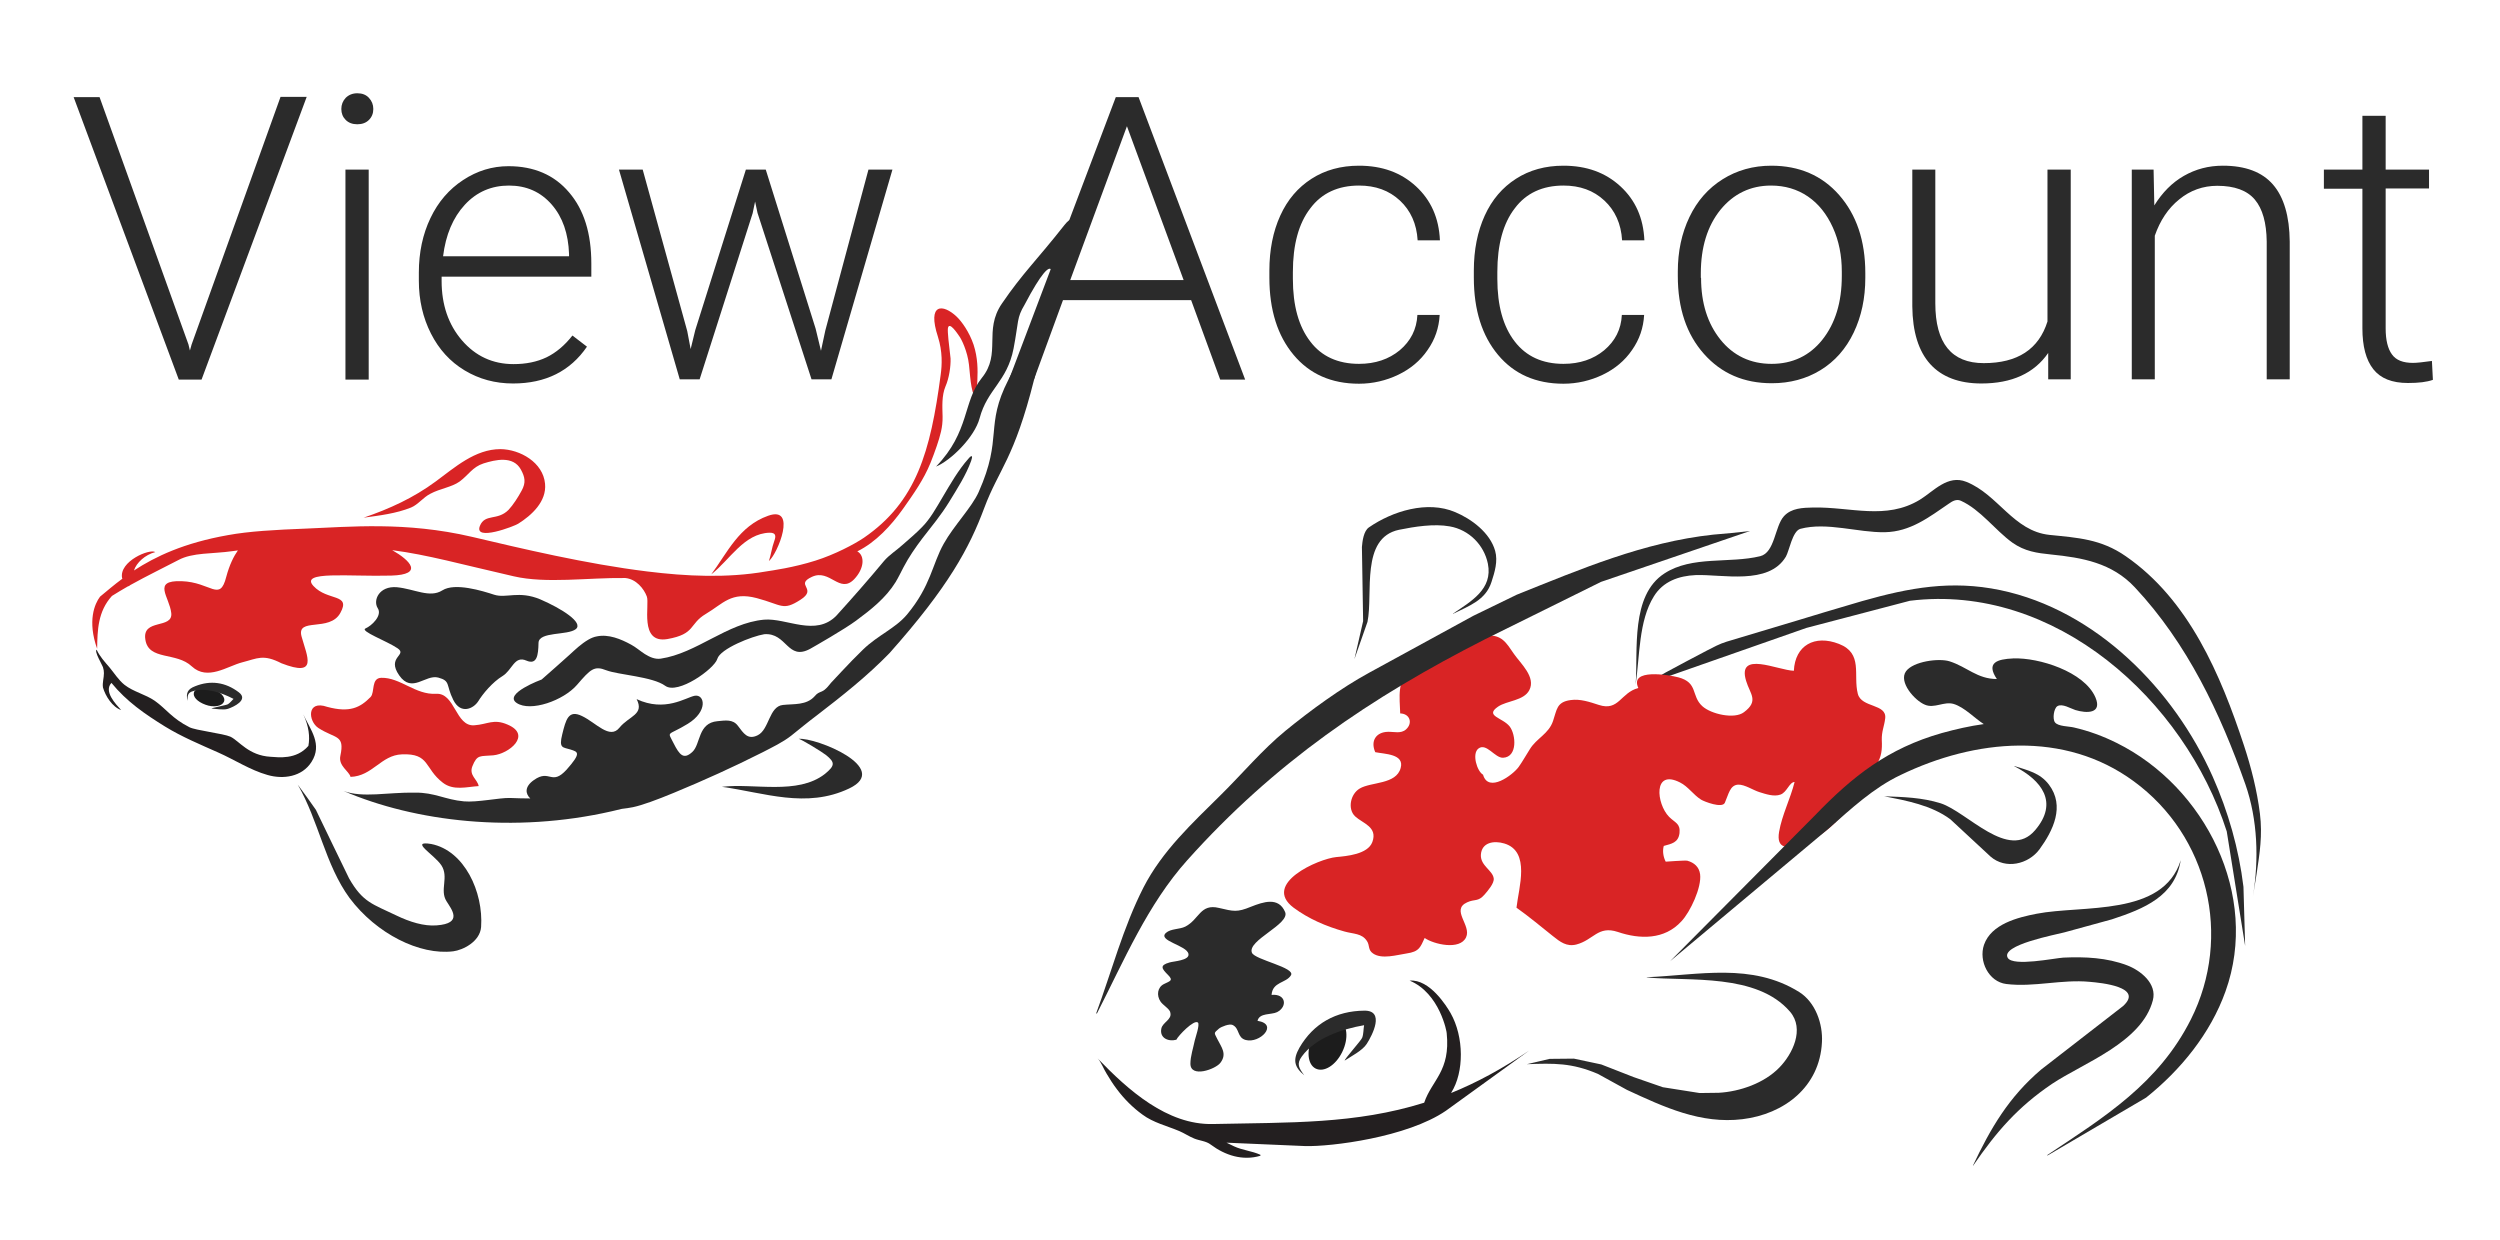<?xml version="1.0" encoding="utf-8"?>
<!-- Generator: Adobe Illustrator 15.0.0, SVG Export Plug-In . SVG Version: 6.00 Build 0)  -->
<!DOCTYPE svg PUBLIC "-//W3C//DTD SVG 1.1//EN" "http://www.w3.org/Graphics/SVG/1.1/DTD/svg11.dtd">
<svg version="1.1" id="Layer_1" xmlns="http://www.w3.org/2000/svg" xmlns:xlink="http://www.w3.org/1999/xlink" x="0px" y="0px"
	 width="1032px" height="512px" viewBox="0 0 1032 512" enable-background="new 0 0 1032 512" xml:space="preserve">
<g>
	<g>
		<path fill-rule="evenodd" clip-rule="evenodd" fill="#1C1C1C" d="M92.6,289c0.1-2-2.6-4.1-6.1-4.8c-3.5-0.8-6.5,0.2-6.5,2.1
			c-0.2,2,2.6,4.1,6.1,5C89.6,292.1,92.5,291,92.6,289z"/>
		<path fill-rule="evenodd" clip-rule="evenodd" fill="#D92425" d="M41.3,246.3c2.8-2.3,5.8-4.9,9.2-7.4c0-0.1,0-0.2-0.1-0.3
			c-1.3-6.9,11.4-12.2,13.7-10.7c-4.2,1.1-7.8,4.4-8.8,7.6c8.9-5.8,20.7-11.4,38.8-14.6c8.7-1.6,19.4-2.2,32.3-2.7
			c17.8-0.7,41-3,68.4,3.4c20.4,4.8,47.1,11.2,72.4,14.3c16.2,2,32.9,2.8,49,0c2.5-0.4,11.4-1.6,20.5-4.5c7.9-2.5,15.9-6.7,19.9-9.4
			c21.7-14.9,27.5-35.5,31.7-67.2c0.6-4.2,0.8-9.7-1.1-15.7c-4.6-14.1,2.1-13.7,7.7-8.4c2.1,2,5.2,6.3,7,11.6c3.5,10.8,0,20,2,24
			c-3.1-3.3-3.2-9.1-3.9-15.7c-0.6-5.6-3.2-10.8-4-11.8c-0.7-1-4.2-6.4-4.7-3.3c-0.2,1.6,0.4,6.5,1.1,12.5c0.1,3.3-0.6,8.1-2.1,11.5
			c-1.6,3.8-1.3,8.4-1.2,12.4c0.1,4.5-1,8-2.4,12.2c-0.8,2.4-1.7,4.7-2.6,7c-2.8,6.9-7,12.8-11.3,18.9c-4.9,6.9-11.2,13.8-18.9,17.6
			c3.2,1.8,2.9,7.1-1.3,11.5c-6,6.2-10-4.4-17.4-1c-7.4,3.4,2.6,4.8-4.8,9.5c-7.3,4.7-7.5,2.1-18-0.7c-10.6-2.8-13.9,2.3-21,6.5
			c-7.1,4.2-4.1,8.3-15.9,10.4c-11.8,2-7.2-14.3-8.5-17.6c-1.2-3.2-4.4-7.2-8.9-7.6c-15.4-0.2-32.6,2.4-46-0.7
			c-21.9-5-35.6-8.9-50.2-10.8c7.4,4.2,13.2,10.1-0.4,10.5c-17.3,0.5-38-2.1-32.1,4.3c5.8,6.3,15.6,3,11.1,11.1
			c-4.4,8.1-18.3,1.6-16,9.8c2.3,8.3,6.9,16.9-8.3,11c-7.6-3.9-9.9-2-16.2-0.4c-6.2,1.6-14.3,7.7-20.8,1.7
			c-6.4-6.1-17.9-2.3-19.2-11.1c-1.4-8.8,11.4-4.2,10.7-10.9c-0.7-6.7-8.1-13.6,4.2-13.2c12.3,0.4,15.8,8.8,18.5-1.8
			c1.3-4.9,3.1-8.5,4.8-10.9c-0.8,0.1-1.5,0.2-2.2,0.3c-8.3,1.2-16.5,0.5-22.4,3.7c-5.5,2.9-12.8,6.4-19.8,10.3
			c-0.3,0.3-0.7,0.5-1.1,0.6c-2.2,1.3-4.5,2.6-6.5,3.9c-5.8,6.4-6,14.1-6.1,21.8C36,256.3,39.1,249.2,41.3,246.3z"/>
		<path fill-rule="evenodd" clip-rule="evenodd" fill="#2B2B2B" d="M217.3,272.7c-5-2.2-5.8,3.9-9.9,6.4c-4.1,2.5-8.1,7.3-10,10.4
			c-1.9,3-7.2,5.6-10.3-0.6c-3.1-6.2-1-7.8-6.2-9.2c-5.3-1.4-10.8,6.7-16.1-0.9c-5.4-7.7,3.6-8.3-0.7-11.2c-4.4-3-15.7-7.1-13.2-8.2
			c2.4-1,7.1-5.3,5-8.4c-2-3.2,0.6-9.2,7.9-8.6c7.3,0.7,13.6,4.6,18.8,1.3c5.2-3.3,16.5,0.2,21.4,1.8c5,1.6,10.1-1.8,19,1.9
			c8.8,3.8,18,9.6,14.7,12.3c-3.4,2.7-15.3,0.9-15.4,5.7C222.2,270.4,221.7,274.6,217.3,272.7z"/>
		<path fill-rule="evenodd" clip-rule="evenodd" fill="#2B2B2B" d="M315.5,261.8c9.4-0.7,9.5,11.2,19,6c1.6-0.9,14.2-8.1,18.9-11.6
			c6.1-4.5,12.3-9.4,16.3-15.9c1.2-2,2.2-4.1,3.3-6.2c2.2-4.2,4.9-8.1,7.7-11.8c3.8-4.9,7.8-9.7,11.1-15.1c3.3-5.4,7-11.1,9.1-17
			c0.7-1.9,0.4-2.7-1.1-0.9c-4.2,4.7-7.6,10.7-10.8,16.1c-2.5,4.2-5,8.8-8.4,12.2c-2.5,2.6-5.3,4.9-8,7.3c-2.4,2.2-5.6,4.2-7.7,6.7
			c-6.3,7.6-12.9,15.1-19.6,22.5c-8.6,8.9-20.6,0.9-29.9,1.7c-15.3,1.4-27.8,13.9-42.7,16.1c-2.3,0.3-4.4-0.6-6.5-1.9
			c-2-1.3-3.8-2.9-5.7-3.9c-4.2-2.3-9.3-4.4-14.1-3.4c-1.2,0.2-2.4,0.7-3.6,1.4c-2.9,1.7-5.3,4-7.7,6.2c-3.8,3.4-7.6,6.8-11.5,10.2
			c0,0-16,5.9-10.3,9.7c5.7,3.8,19.3-1,24.9-7.5c5.6-6.5,7.1-8,12.1-6c5,1.9,19.1,2.6,24.3,6.4c5.2,3.8,20.3-7,21.5-11.1
			C297.3,267.8,310.5,262.6,315.5,261.8z"/>
		<path fill-rule="evenodd" clip-rule="evenodd" fill="#2B2B2B" d="M122.9,323.9c8.7,15,11.3,33,21.4,46.8
			c11.1,14.8,29,23.7,42.8,22c3.9-0.5,11-3.9,11.5-10c1-14.5-6.9-31.6-20.6-34.3c-9.2-1.5,1.2,4.3,4.2,8.8
			c3.2,4.9-0.8,10.2,2.1,14.8c2.1,3.4,7,9.2-4.1,10c-5.2,0.4-11-1.4-16.6-4.1c-9.7-4.7-13.8-5.3-19.5-15.3
			c-4.6-9.5-9.2-18.9-13.7-28.3C128,330.8,125.5,327.4,122.9,323.9z"/>
		<path fill-rule="evenodd" clip-rule="evenodd" fill="#D92425" d="M150.1,213.7c6.6-0.9,13.4-1.7,19.6-4.2c2.9-1.2,5-4.2,8-5.7
			c3.9-2.1,8.8-2.7,12-5c3.8-2.8,5.3-6,9.9-7.5c4.8-1.5,12.2-3.3,15.4,2.5c1.7,3.1,2.2,5.4,0.3,8.8c-1.4,2.6-3.5,5.9-5.4,7.9
			c-4.6,4.6-9.7,1.4-11.8,6.6c-2.6,6.6,14.3,0.1,15.8-0.9c5.6-3.5,11.8-9.2,11.1-16.5c-0.8-8.8-10.3-14.2-18.4-14.3
			c-10.5,0-18.9,7.6-26.8,13.4C170.7,205.5,160.9,210,150.1,213.7z"/>
		<path fill-rule="evenodd" clip-rule="evenodd" fill="#231F20" d="M42.9,277.9c0-0.8-0.1-1.6-0.4-2.5c-0.3-0.9-3.7-6.6-2.6-7.2
			c1.2,2.7,3.4,5.1,5.3,7.3c2,2.4,3.7,5.2,6.2,7.2c3.7,2.9,8.6,3.9,12.5,6.6c4.8,3.4,7,7.2,14.3,10.9c2.5,1.3,14,2.6,16.9,3.9
			c3.6,1.7,7.5,7.8,16.6,8.3c3.2,0.2,10.6,1.3,15.6-4.5c0.7-3.7,0.2-8.1-2.1-13c3,6.4,8,12.4,3.4,19.6c-3.9,6.2-11.7,7.3-18.2,5.4
			c-7.1-2-13.6-6.3-20.4-9.3c-7.4-3.3-14.9-6.4-21.9-10.7c-8.4-5.2-15.8-10.3-22.1-18c-3.3,3.5,1.8,8.8,4,11.2
			c-3.6-1.2-6.5-5.8-7.5-9.3C42.2,281.8,42.9,279.9,42.9,277.9z"/>
		<path fill-rule="evenodd" clip-rule="evenodd" fill="#2B2B2B" d="M171.3,327.2c8.1-0.1,12.4,2.9,20.2,3.6
			c5.4,0.5,14.6-1.5,18.9-1.4c2.8,0.1,5.7,0.2,8.5,0.2c-2-1.9-2.5-4.8,1.5-7.6c6.6-4.7,7.2,2.6,13.5-4.3c6.2-7,4.7-7.3,1.6-8.3
			c-3.1-1-4.9-0.3-3.4-6.3c1.5-6,2.5-10.3,8.2-7.5c5.7,2.7,11.4,9.8,15.4,4.8c4-4.9,10.4-5.4,7.1-11.8c11.8,5.5,20.3-0.7,24-1.4
			c4.1-0.7,5.6,6.4-2.9,11.6c-8.5,5.2-8.5,2.7-5.9,7.9c2.6,5.2,4.3,6.9,7.8,3.7c3.5-3.2,2.2-12,10.4-12.7c3.2-0.3,6.3-0.9,8.4,1.9
			c2.3,3,4,6,8.2,3.9c4.8-2.4,4.6-11.9,10.4-12.5c4.6-0.5,9.7,0.2,13.1-3.6c1.1-1.3,1.6-1.4,3-2c1.6-0.7,2.7-2.3,3.8-3.6
			c1.5-1.6,2.9-3.1,4.4-4.7c2.9-3.1,5.8-6.1,8.8-9c6.1-5.9,13.3-8.7,18.1-14.4c9.9-11.9,10.4-20.8,15.2-29.3
			c4.2-7.5,11.6-15,14.4-21.3c10.1-22.7,2.4-27.1,12.3-46.4c4-7.8,10.7-23,13.6-29.4c6.3-13.8,6.9-27.9-6.9-1.6
			c-3.4,5.7-2.4,6.7-4.6,18.2c-2.7,13.7-10.8,16.7-14,28.7c-2.1,7.9-11.9,17.5-18,20c14-14.5,11-26.8,18.9-36.6
			c8.2-10.1,0.6-19.5,8.3-30.7c8.6-12.6,14.4-17.9,25.8-32.4c5.6-7.1,5.5,3,2.4,11.9c-5.6,15.8-12,40.3-14.9,51.8
			c-8.3,33.1-14.5,36.8-20.6,53.1c-6.1,16.4-14.8,32.6-39.1,59.9c-9.2,9.5-19.6,17.7-30,25.7c-3.6,2.7-7.1,5.6-10.6,8.4
			c-3.6,2.8-7.7,4.7-11.7,6.8c-12.1,6.1-24.2,11.6-36.8,16.8c-7,2.9-13,5.1-16.8,5.9c-1.4,0.3-3,0.5-4.6,0.7c-1.4,0.3-2.8,0.7-4.2,1
			c-40.3,9.2-81.2,4.3-110.7-8.4C149.8,329.5,160,327,171.3,327.2z"/>
		<path fill-rule="evenodd" clip-rule="evenodd" fill="#D92425" d="M135.1,291.8c9.3,2.5,13.6,0.3,17.9-4.1c1.8-1.9,0.1-7.8,4.4-7.9
			c7.8-0.2,14.1,7.1,22.6,6.6c7.9-0.5,8,13.6,15.8,13c5.6-0.4,7.9-2.8,13.7-0.3c10.2,4.3,0.6,12.1-5.9,12.7
			c-5.4,0.5-6.6-0.5-8.6,4.5c-1.5,3.8,2.1,5.4,2.6,8.2c-4.9,0.3-10.4,2-14.8-1.4c-7.7-5.9-5.3-12.2-16.9-11.7
			c-8.6,0.3-12.1,9-21.2,9.3c-0.6-2.4-5.1-4.5-4.2-8.7c1.9-8.9-2-6.9-9.1-11.5C127.2,297.7,126.5,288.8,135.1,291.8z"/>
	</g>
	<path fill-rule="evenodd" clip-rule="evenodd" fill="#2B2B2B" d="M298,324.8c17.4,2.4,34.8,9.1,52.5,0.7
		c17.8-8.4-13.7-21.2-20.9-20.5c0.9-0.1,10.2,5.7,11.4,6.7c3.7,3,3.8,4.3-0.5,7.8C329.2,328.3,311.2,323.2,298,324.8z"/>
	<path fill-rule="evenodd" clip-rule="evenodd" fill="#D92425" d="M293.6,237.1c6.7-9,11.4-19.9,23.5-24.2
		c12.1-4.3,3.9,15.7,0.3,18.7c0.9-2.7,1.2-5.5,2.2-8.2c0.8-2.2,0.7-3.5-1.9-3.5C307.1,220.2,301.3,231.1,293.6,237.1z"/>
</g>
<g>
	<path fill="#2B2B2B" d="M77.8,142.2l0.6,2.5l0.7-2.5l36.7-102.2h10.8L83.2,156.7h-9.4L30.4,40.1h10.7L77.8,142.2z"/>
	<path fill="#2B2B2B" d="M140.9,45c0-1.8,0.6-3.3,1.8-4.6c1.2-1.2,2.8-1.9,4.8-1.9c2,0,3.6,0.6,4.8,1.9s1.8,2.8,1.8,4.6
		s-0.6,3.3-1.8,4.5c-1.2,1.2-2.8,1.8-4.8,1.8c-2,0-3.6-0.6-4.8-1.8C141.5,48.3,140.9,46.8,140.9,45z M152.2,156.7h-9.6V70h9.6V156.7
		z"/>
	<path fill="#2B2B2B" d="M211.8,158.3c-7.4,0-14-1.8-20-5.4c-6-3.6-10.6-8.7-13.9-15.2c-3.3-6.5-5-13.8-5-21.8v-3.4
		c0-8.3,1.6-15.8,4.8-22.5c3.2-6.7,7.7-11.9,13.5-15.7c5.8-3.8,12-5.7,18.7-5.7c10.5,0,18.9,3.6,25,10.8c6.2,7.2,9.2,17,9.2,29.4
		v5.4h-61.8v1.8c0,9.8,2.8,18,8.4,24.5c5.6,6.5,12.7,9.8,21.3,9.8c5.1,0,9.6-0.9,13.6-2.8c3.9-1.9,7.5-4.9,10.7-9l6,4.6
		C235.4,153.2,225.2,158.3,211.8,158.3z M210.1,76.6c-7.2,0-13.3,2.6-18.2,7.9c-4.9,5.3-7.9,12.4-9,21.3h52v-1
		c-0.3-8.3-2.6-15.1-7.1-20.3C223.2,79.2,217.3,76.6,210.1,76.6z"/>
	<path fill="#2B2B2B" d="M283.7,136.7l1.4,7.4l1.9-7.8L307.9,70h8.2l20.6,65.7l2.2,9.1l1.8-8.4L358.5,70h9.9l-25.2,86.6h-8.2
		l-22.3-68.7l-1-4.7l-1,4.8l-21.9,68.6h-8.2L255.5,70h9.8L283.7,136.7z"/>
	<path fill="#2B2B2B" d="M491.7,123.9h-52.9l-12,32.8h-10.3l44.1-116.6h9.4L514,156.7h-10.3L491.7,123.9z M441.8,115.6h46.8
		l-23.4-63.5L441.8,115.6z"/>
	<path fill="#2B2B2B" d="M561,150.2c6.7,0,12.3-1.9,16.8-5.6c4.5-3.8,7-8.6,7.3-14.6h9.2c-0.3,5.3-1.9,10.1-5,14.5
		c-3,4.4-7.1,7.8-12.1,10.2s-10.5,3.7-16.2,3.7c-11.4,0-20.4-4-27-11.9c-6.6-7.9-10-18.5-10-31.9v-2.9c0-8.5,1.5-16.1,4.5-22.7
		s7.3-11.6,12.9-15.2c5.6-3.6,12.1-5.4,19.6-5.4c9.5,0,17.3,2.8,23.5,8.5c6.2,5.7,9.5,13.1,9.9,22.3h-9.2
		c-0.4-6.8-2.9-12.3-7.3-16.4c-4.5-4.2-10.1-6.2-16.9-6.2c-8.6,0-15.4,3.1-20.1,9.4c-4.8,6.2-7.2,15-7.2,26.3v2.8
		c0,11.1,2.4,19.7,7.2,25.9C545.5,147.1,552.3,150.2,561,150.2z"/>
	<path fill="#2B2B2B" d="M645.4,150.2c6.7,0,12.3-1.9,16.8-5.6c4.5-3.8,7-8.6,7.3-14.6h9.2c-0.3,5.3-1.9,10.1-5,14.5
		c-3,4.4-7.1,7.8-12.1,10.2s-10.5,3.7-16.2,3.7c-11.4,0-20.4-4-27-11.9c-6.6-7.9-10-18.5-10-31.9v-2.9c0-8.5,1.5-16.1,4.5-22.7
		s7.3-11.6,12.9-15.2c5.6-3.6,12.1-5.4,19.6-5.4c9.5,0,17.3,2.8,23.5,8.5c6.2,5.7,9.5,13.1,9.9,22.3h-9.2
		c-0.4-6.8-2.9-12.3-7.3-16.4c-4.5-4.2-10.1-6.2-16.9-6.2c-8.6,0-15.4,3.1-20.1,9.4c-4.8,6.2-7.2,15-7.2,26.3v2.8
		c0,11.1,2.4,19.7,7.2,25.9C630,147.1,636.7,150.2,645.4,150.2z"/>
	<path fill="#2B2B2B" d="M692.6,112.1c0-8.3,1.6-15.8,4.8-22.5c3.2-6.7,7.8-11.9,13.7-15.6c5.9-3.7,12.6-5.6,20.1-5.6
		c11.5,0,20.9,4,28,12.1S770,99.3,770,112.7v2c0,8.4-1.6,15.9-4.8,22.6c-3.2,6.7-7.8,11.9-13.7,15.5c-5.9,3.6-12.6,5.4-20.1,5.4
		c-11.5,0-20.8-4-28-12.1c-7.2-8.1-10.8-18.8-10.8-32.2V112.1z M702.2,114.7c0,10.4,2.7,18.9,8,25.5s12.4,10,21.1,10
		c8.6,0,15.7-3.3,21-10s8-15.4,8-26.3v-1.8c0-6.6-1.2-12.7-3.7-18.2c-2.5-5.5-5.9-9.8-10.3-12.8c-4.4-3-9.5-4.5-15.2-4.5
		c-8.5,0-15.5,3.4-20.9,10c-5.4,6.7-8.1,15.5-8.1,26.3V114.7z"/>
	<path fill="#2B2B2B" d="M845.5,145.7c-5.8,8.4-15,12.6-27.6,12.6c-9.2,0-16.3-2.7-21.1-8s-7.3-13.3-7.4-23.8V70h9.5v55.2
		c0,16.5,6.7,24.7,20,24.7c13.9,0,22.7-5.7,26.3-17.2V70h9.6v86.6h-9.3L845.5,145.7z"/>
	<path fill="#2B2B2B" d="M889,70l0.3,14.8c3.3-5.3,7.3-9.4,12.2-12.2s10.2-4.2,16.1-4.2c9.3,0,16.2,2.6,20.7,7.8
		c4.5,5.2,6.8,13.1,6.9,23.5v56.9h-9.5V99.7c-0.1-7.7-1.7-13.5-4.9-17.3c-3.2-3.8-8.4-5.7-15.5-5.7c-5.9,0-11.2,1.9-15.7,5.6
		c-4.6,3.7-7.9,8.7-10.1,15v59.3h-9.5V70H889z"/>
	<path fill="#2B2B2B" d="M984.8,47.8V70h17.9v7.8h-17.9v57.8c0,4.8,0.9,8.4,2.6,10.7c1.7,2.4,4.6,3.5,8.7,3.5c1.6,0,4.2-0.3,7.8-0.8
		l0.4,7.8c-2.5,0.9-5.9,1.3-10.3,1.3c-6.6,0-11.3-1.9-14.3-5.7c-3-3.8-4.5-9.4-4.5-16.9V77.9h-15.9V70h15.9V47.8H984.8z"/>
</g>
<g>
	<path fill-rule="evenodd" clip-rule="evenodd" fill="#1C1C1C" d="M552.9,421.1c-3.4-1.7-8.3,1.3-11,6.9c-2.7,5.5-2.2,11.4,1.2,13.1
		s8.3-1.3,11-6.9C556.8,428.7,556.2,422.8,552.9,421.1z"/>
	<path fill-rule="evenodd" clip-rule="evenodd" fill="#2B2B2B" d="M926.8,390.5l-7.6-47.3C901.8,289,848.3,240.6,788.4,248
		l-42.7,11.2c0,0-68.8,24.1-68.8,24.1c3.6-1.3,7.2-3.8,10.5-5.6c5.8-3.1,11.5-6.2,17.3-9.2c2.7-1.4,5.1-2.7,8-3.6
		c9.7-2.9,19.3-5.8,29-8.7c7.6-2.3,15.1-4.6,22.7-6.8c1.5-0.4,2.9-0.9,4.4-1.3c19.4-5.5,36.7-8.7,56.9-4.5c39.6,8.3,71.7,41,87.7,77
		c6.4,14.4,10.8,29.8,12.7,45.5L926.8,390.5z"/>
	<path fill-rule="evenodd" clip-rule="evenodd" fill="#D92425" d="M585.8,391.4c-1.1,1.2-2.5,1.8-5.2,2.2c-4,0.6-10.2,2.5-13.8,0
		c-2.2-1.5-1.3-3.3-2.5-5.1c-2.1-3.3-5.6-2.9-9.4-4c-7.5-2.1-14.7-5.2-20.9-9.8c-13.2-9.9,10.3-20.2,17.6-20.9
		c4.2-0.4,13-1.1,14.9-6.2c2.3-6.3-4-7.7-7.1-10.6c-3.2-3-2-9.2,1.9-11.5c4.7-2.8,15.1-1.6,16.9-8.5c1.6-5.8-6.6-5.7-10.5-6.5
		c-2.1-4.8,0.5-8.3,5.2-8.4c2.5-0.1,5.4,0.9,7.5-1c2.9-2.6,1.6-6.5-2.4-6.6c-0.2-6.7-1.5-13.8,4.6-18.3c2.7-2,6-4.5,9-6.1
		c2.3-1.3,6.3-1.1,7.2-3.9c4.7-1.7,9.7-3.7,14.7-3.9c6.5-0.3,8.2,2.9,11.5,7.7c2.7,3.9,9.1,9.5,6.3,14.9c-2.3,4.4-9.2,4.3-12.9,6.8
		c-5.7,3.9,1.9,4.5,4.8,8.2c2.6,3.4,3.3,12.6-2.7,12.9c-3.4,0.2-6.9-6.3-10.2-3.8c-2.8,2.1-0.6,9.4,1.9,10.8
		c2.2,7.7,12.3,0.1,14.7-3.2c1.7-2.4,3-4.8,4.6-7.3c2.8-4.6,7.8-6.3,9.6-11.7c1.6-4.6,1.4-7.8,7.2-8.6c4-0.6,8,0.8,11.7,2
		c8.3,2.7,8.9-5,16.3-7c-3.8-8.2,12.7-5.4,16.5-4.4c8.3,2.2,5.2,7.6,9.9,11.9c3.6,3.3,13.3,5.5,17.2,2.5c6.3-4.7,2.5-7.5,0.9-12.9
		c-3.9-12.7,13.1-4.4,19.7-4.2c0.5-10.5,8.6-15,18.6-11.1c10.1,3.9,5.8,12.8,7.8,20.6c1.5,5.9,12.1,4,11.3,10.2
		c-0.4,3.3-1.5,5.3-1.4,8.9c0.2,4-0.1,6.8-2.2,10.3c-7.4,12.4-16.6,28.1-31.2,32.8c-5.6,1.8-10.2,1.9-9-5.2c1.2-7,4.7-13.7,6.4-20.6
		c-2.2,0.1-3.1,4.2-5.8,5.2c-2.7,1-6.1-0.2-8.7-1c-2.6-0.8-6.1-3.2-8.8-3.1c-3.4,0.2-3.9,3.9-5.5,7.5c-1.1,2.4-8.5-0.5-9.8-1.3
		c-3.2-2-5.3-5.4-8.7-7.1c-11.2-5.7-9.8,8.8-4.5,14.2c2.5,2.5,4.7,2.7,4.3,6.7c-0.5,4-3.3,4.4-6.5,5.3c-0.6,2.1-0.2,4.6,0.8,6.5
		c0,0,8-0.6,8.9-0.4c2.9,0.8,4.9,2.6,5.3,5.6c0.7,5.4-4.1,15.6-7.7,19.4c-7,7.7-17.2,7.5-26.3,4.4c-8.2-2.7-9.9,3.3-17.1,5.2
		c-4,1-6.7-1.1-9.7-3.5c-4.9-3.9-9.9-8.1-15-11.7c0.9-8.2,5.9-23.2-5-26.5c-4.3-1.3-9.4-0.5-9.7,4.7c-0.2,4.5,4.9,6.4,5.3,9.7
		c0.3,2-2.5,5.2-3.8,6.7c-2.7,3.1-4,1.7-7.2,3.2c-6.8,3.1,1.9,9.5-0.4,14.4c-2.5,5.5-13.4,2.9-17.1,0.3
		C587.2,389.2,586.6,390.5,585.8,391.4z"/>
	<g>
		<path fill-rule="evenodd" clip-rule="evenodd" fill="#2B2B2B" d="M722.4,219.2c-20.5,7-41,14-61.5,21L613,263.9
			C565.6,288,526,315,490.1,355.1c-16.4,18.3-26.1,41.4-37.3,63.3l-0.3-0.1c6.4-17.3,11.1-35.4,19.5-51.9
			c7.8-15.2,20.1-26.5,32.1-38.4c8.7-8.6,17-18.5,26.5-26.3c10.4-8.5,22.9-17.6,34.4-23.9l43.2-23.6l17.9-8.7
			c26.5-10.6,52.4-21.7,81.1-24.8C712.3,220.3,717.4,219.8,722.4,219.2z"/>
	</g>
	<path fill-rule="evenodd" clip-rule="evenodd" fill="#2B2B2B" d="M630.3,439.3c11.2-0.4,18.5-0.6,29.3,4l12,6.6
		c15.3,7.1,30.5,14.2,47.7,12.1c17.2-2.1,31.9-13.3,32.8-31.8c0.4-7.5-2.6-16.4-9.4-20.7c-19.6-12.2-41.4-7-62.9-6.1l0,0.1
		c17.5,1.6,45.4-1.8,59.1,14.1c6.2,7.2,1,17.6-4.4,23.1c-6.2,6.4-16.2,9.9-25,10.4l-7.9,0.1l-15.2-2.4l-12.1-4.2l0,0l-13.3-5.2
		l-11.3-2.4l-10,0.1L630.3,439.3z"/>
	<g>
		<path fill-rule="evenodd" clip-rule="evenodd" fill="#2B2B2B" d="M559.1,272.1l5.4-15.4c2.4-11.8-3-34.6,13-38
			c6.4-1.3,14.5-2.6,21-1.4c7.9,1.4,14.1,7.6,15.7,15.4c2.1,10.5-6.9,15.5-14.4,20.6l0,0.1c6.6-3.3,13.5-5.6,15.9-13.2
			c1.3-4,2.7-8.5,1.5-12.8c-2.1-7.5-9.8-13.2-16.5-16c-11.5-4.9-25.9-0.4-35.6,6.3c-2.2,1.5-2.7,5.7-2.9,8.1l0.5,30.6L559.1,272.1z"
			/>
	</g>
	<path fill-rule="evenodd" clip-rule="evenodd" fill="#2B2B2B" d="M777.8,328.7c9.2,1.8,19.5,3.7,27.3,9.5l16.6,15.4
		c6.2,5.4,15.6,3.2,20.2-3c5.6-7.7,10.6-17.8,3.9-26.7c-3.7-4.9-8.8-5.9-14.3-7.7l0,0.1c11.3,5.8,18.4,14.9,8.6,26.4
		c-11,12.9-27.9-7.5-39-11.1C793.4,329.2,785.8,329,777.8,328.7z"/>
	<g>
		<polygon fill-rule="evenodd" clip-rule="evenodd" fill="#231F20" points="497.1,471.3 497.2,471.3 497.2,471.3 		"/>
		<path fill-rule="evenodd" clip-rule="evenodd" fill="#231F20" d="M599.1,451c5.3-8.4,5.3-22.9-0.3-32.8
			c-1.6-2.8-8.6-14.1-16.9-13.4c12.5,5.2,15.4,21.5,15.3,21.7c1.6,15.7-6.1,19.3-9.3,28.7c-28.4,8.9-55.5,8.1-87.3,8.8
			c-18.8,0.4-34.9-14-47.5-27.1c1.5,1.6,2.5,4.4,3.7,6.3c1.3,2.2,2.7,4.4,4.3,6.5c3,4,6.5,7.5,10.5,10.4c4.4,3.3,10.2,4.7,15.2,6.8
			c2.1,0.9,4,2.2,6.2,3.1c2.2,0.9,4.9,1,6.8,2.5c5.9,4.4,13.1,6.8,20.5,4.6l0-0.4c-3.5-1.6-7.5-1.9-10.9-3.5l-3.1-1.5l32.5,1.4
			c10.6,0.3,42.1-3.6,58.1-14.6l34.3-24.8c-11.2,7.6-21.8,13.3-32.2,17.5C599.1,451.1,599.1,451.1,599.1,451z"/>
	</g>
	<path fill-rule="evenodd" clip-rule="evenodd" fill="#2B2B2B" d="M482.9,417.4c0.1,0.2,0.2,0.4,0.2,0.6c0.8,2.9-3.2,4-3.7,6.6
		c-0.8,3.9,2.9,5.5,6.2,4.6c0.7-1.6,7.3-8.5,8.9-7.1c0.9,0.8-1.1,6.4-1.3,7.4c-0.6,3-1.8,6.5-1.8,9.6c0,6,10.4,2.3,12.4-0.4
		c2.8-3.7,0.4-6.4-1.3-9.8c-1.3-2.7-1.6-2.3,0.7-4.3c1-0.8,4.3-2.1,5.6-1.5c3,1.4,1.8,5.2,5.4,6.2c5.8,1.6,13.8-6.5,4.9-7.9
		c0.8-3.4,5.7-2.4,8.1-3.6c4.4-2.3,3.6-7.7-2.3-7.1c0.4-5.5,6-4.8,8-8.1c2-3.2-14.9-6.4-16.1-9.3c-2.1-5.1,15.8-11.8,13.7-16.8
		c-2.7-6.4-9-4.2-14.1-2.2c-5.8,2.4-7.2,1.9-13.2,0.5c-7.8-1.9-8.1,4.7-13.9,7.7c-2.4,1.2-6,0.8-8,2.6c-3.6,3.3,8.7,5.1,9.3,8.7
		c0.5,2.7-6.2,3-7.8,3.5c-4.3,1.2-3.2,2.6-0.6,5.2c2.3,2.3,0.7,2.5-1.7,3.7c-2.7,1.3-3.2,4.7-1.4,7.3
		C480.1,414.9,482.1,416,482.9,417.4z"/>
	<path fill-rule="evenodd" clip-rule="evenodd" fill="#2B2B2B" d="M675.2,282.5c1-14-2.2-36.7,11.9-45.8c11.4-7.4,26.8-4,39.5-7.1
		c6.1-1.5,6-12.3,9.8-16.5c3.1-3.4,7.8-3.5,12.1-3.6c15.5-0.3,30,5.3,44-3.2c5.7-3.5,11.5-10.5,19.2-7.4
		c13.2,5.3,19.4,20.3,34.3,21.9c11.7,1.2,21.3,1.7,31.5,8.8c26.1,18,39.2,49,48.8,78.1c3,9.1,5.4,18.6,6.6,28.2
		c1.1,8.9-0.1,16.3-1.4,25c-0.5,3.1-1,6.1-1.5,9.2c2.5-15.2,2-31.7-3.1-46.3c-10.4-29.5-24-58.2-45.6-81.3
		c-9.5-10.2-21.8-12.3-34.6-13.6c-5.9-0.6-10.9-1.3-16-4.9c-7.2-5.2-13.1-13.6-21.3-17.3c-1.8-0.8-3.5,0.2-4.9,1.2
		c-8.2,5.6-15.9,11.6-26.4,11.8c-11.2,0.2-23.9-4.3-34.9-1.4c-3.3,0.9-4.6,9.1-6,11.5c-7.1,11.9-26.3,7.2-37.2,7.6
		c-7,0.3-13.5,2.6-17.3,8.8C676.4,256.3,676.9,271.1,675.2,282.5z"/>
	<path fill-rule="evenodd" clip-rule="evenodd" fill="#2B2B2B" d="M538.4,443.9c-2.2-3-3.3-4.7-1-7.8c5.6-7.7,16.6-11.3,25.7-12.9
		c-0.3,1.6-0.2,3.7-0.8,5.2c-0.4,1.1-7.5,9-7.2,9.4l0,0c2.7-1.8,7.3-4.1,9.1-6.9c2.3-3.6,7.6-13.8-1-13.7
		c-11.7,0.1-21,5.3-26.8,15.3C533.6,437.5,534.2,440.4,538.4,443.9z"/>
	<path fill-rule="evenodd" clip-rule="evenodd" fill="#2B2B2B" d="M831,271.8c-6.5,0.3-11.3,1.7-6.7,8.5c-8.1,0-12.3-5-19.5-7.3
		c-4.4-1.4-15,0-18,4.1c-3.2,4.4,3.6,12.1,7.8,13.8c3.9,1.7,7.9-1.5,11.9-0.3c4.5,1.4,8.5,5.8,12.4,8.3c-5.8,0.8-11.5,2.1-17.3,3.7
		c-22.2,6.3-36.8,17.8-52.4,34l-59.8,60.2l65.5-54.8c9.3-8.2,18.5-16.8,29.7-22.1c30.7-14.8,67.6-18.4,96.2,2.6
		c30.8,22.5,40.8,64.1,23.6,98.3c-13.3,26.4-35.5,40.2-59.3,56l0.1,0.2l40.7-23.9c14.3-11.4,26.6-26.5,32.8-43.9
		c14.2-39.6-8.4-84.4-44.9-102.5c-5.6-2.8-11.6-5-17.7-6.4c-2-0.5-6.5-0.4-7.8-2.1c-1.1-1.4-0.5-5.8,1-6.7c2-1.2,5.5,1,7.4,1.6
		c4.6,1.4,11.2,1.6,8.3-5.2c-4.6-10.7-23.5-16.5-33.8-16.1C831.3,271.7,831.1,271.8,831,271.8z"/>
	<g>
		<path fill-rule="evenodd" clip-rule="evenodd" fill="#2B2B2B" d="M900.2,355.1c-2.3,14.8-15,20-28.4,24.4
			c-6.6,1.8-13.1,3.6-19.7,5.4c-3.3,0.9-26.4,5.2-23.3,10.5c2.2,3.7,19.4,0.1,23-0.1c8.9-0.4,17.9,0,26.3,3.2
			c5.5,2.1,12.4,7.5,10.6,14.4c-4.5,17.4-28.7,25.9-41.6,34.5c-14.2,9.6-23,19.8-32.6,33.8l-0.1,0c7.4-15.6,14.8-28.3,28.2-39.7
			l33.8-26.2c8.7-7.9-9.1-9.6-13.8-10c-11.5-1.1-23,2.3-34.4,0.9c-7.3-0.9-11.5-9.5-9.2-16.2c3-8.6,14-11.3,21.7-12.8
			C859.8,373.5,892.9,378.5,900.2,355.1z"/>
	</g>
	<path fill-rule="evenodd" clip-rule="evenodd" fill="#2B2B2B" d="M77.4,289.3c0-2.2,0.1-3.4,2.3-4c5.4-1.6,11.9,0.7,16.7,3.2
		c-0.7,0.7-1.4,1.6-2.3,2.2c-0.6,0.4-6.8,1.5-6.8,1.8l0,0c1.9,0.1,4.9,0.7,6.8,0.1c2.4-0.8,8.6-3.7,4.5-6.8
		c-5.5-4.2-11.7-5.1-18.1-2.5C77.4,284.5,76.7,286.1,77.4,289.3z"/>
</g>
</svg>
